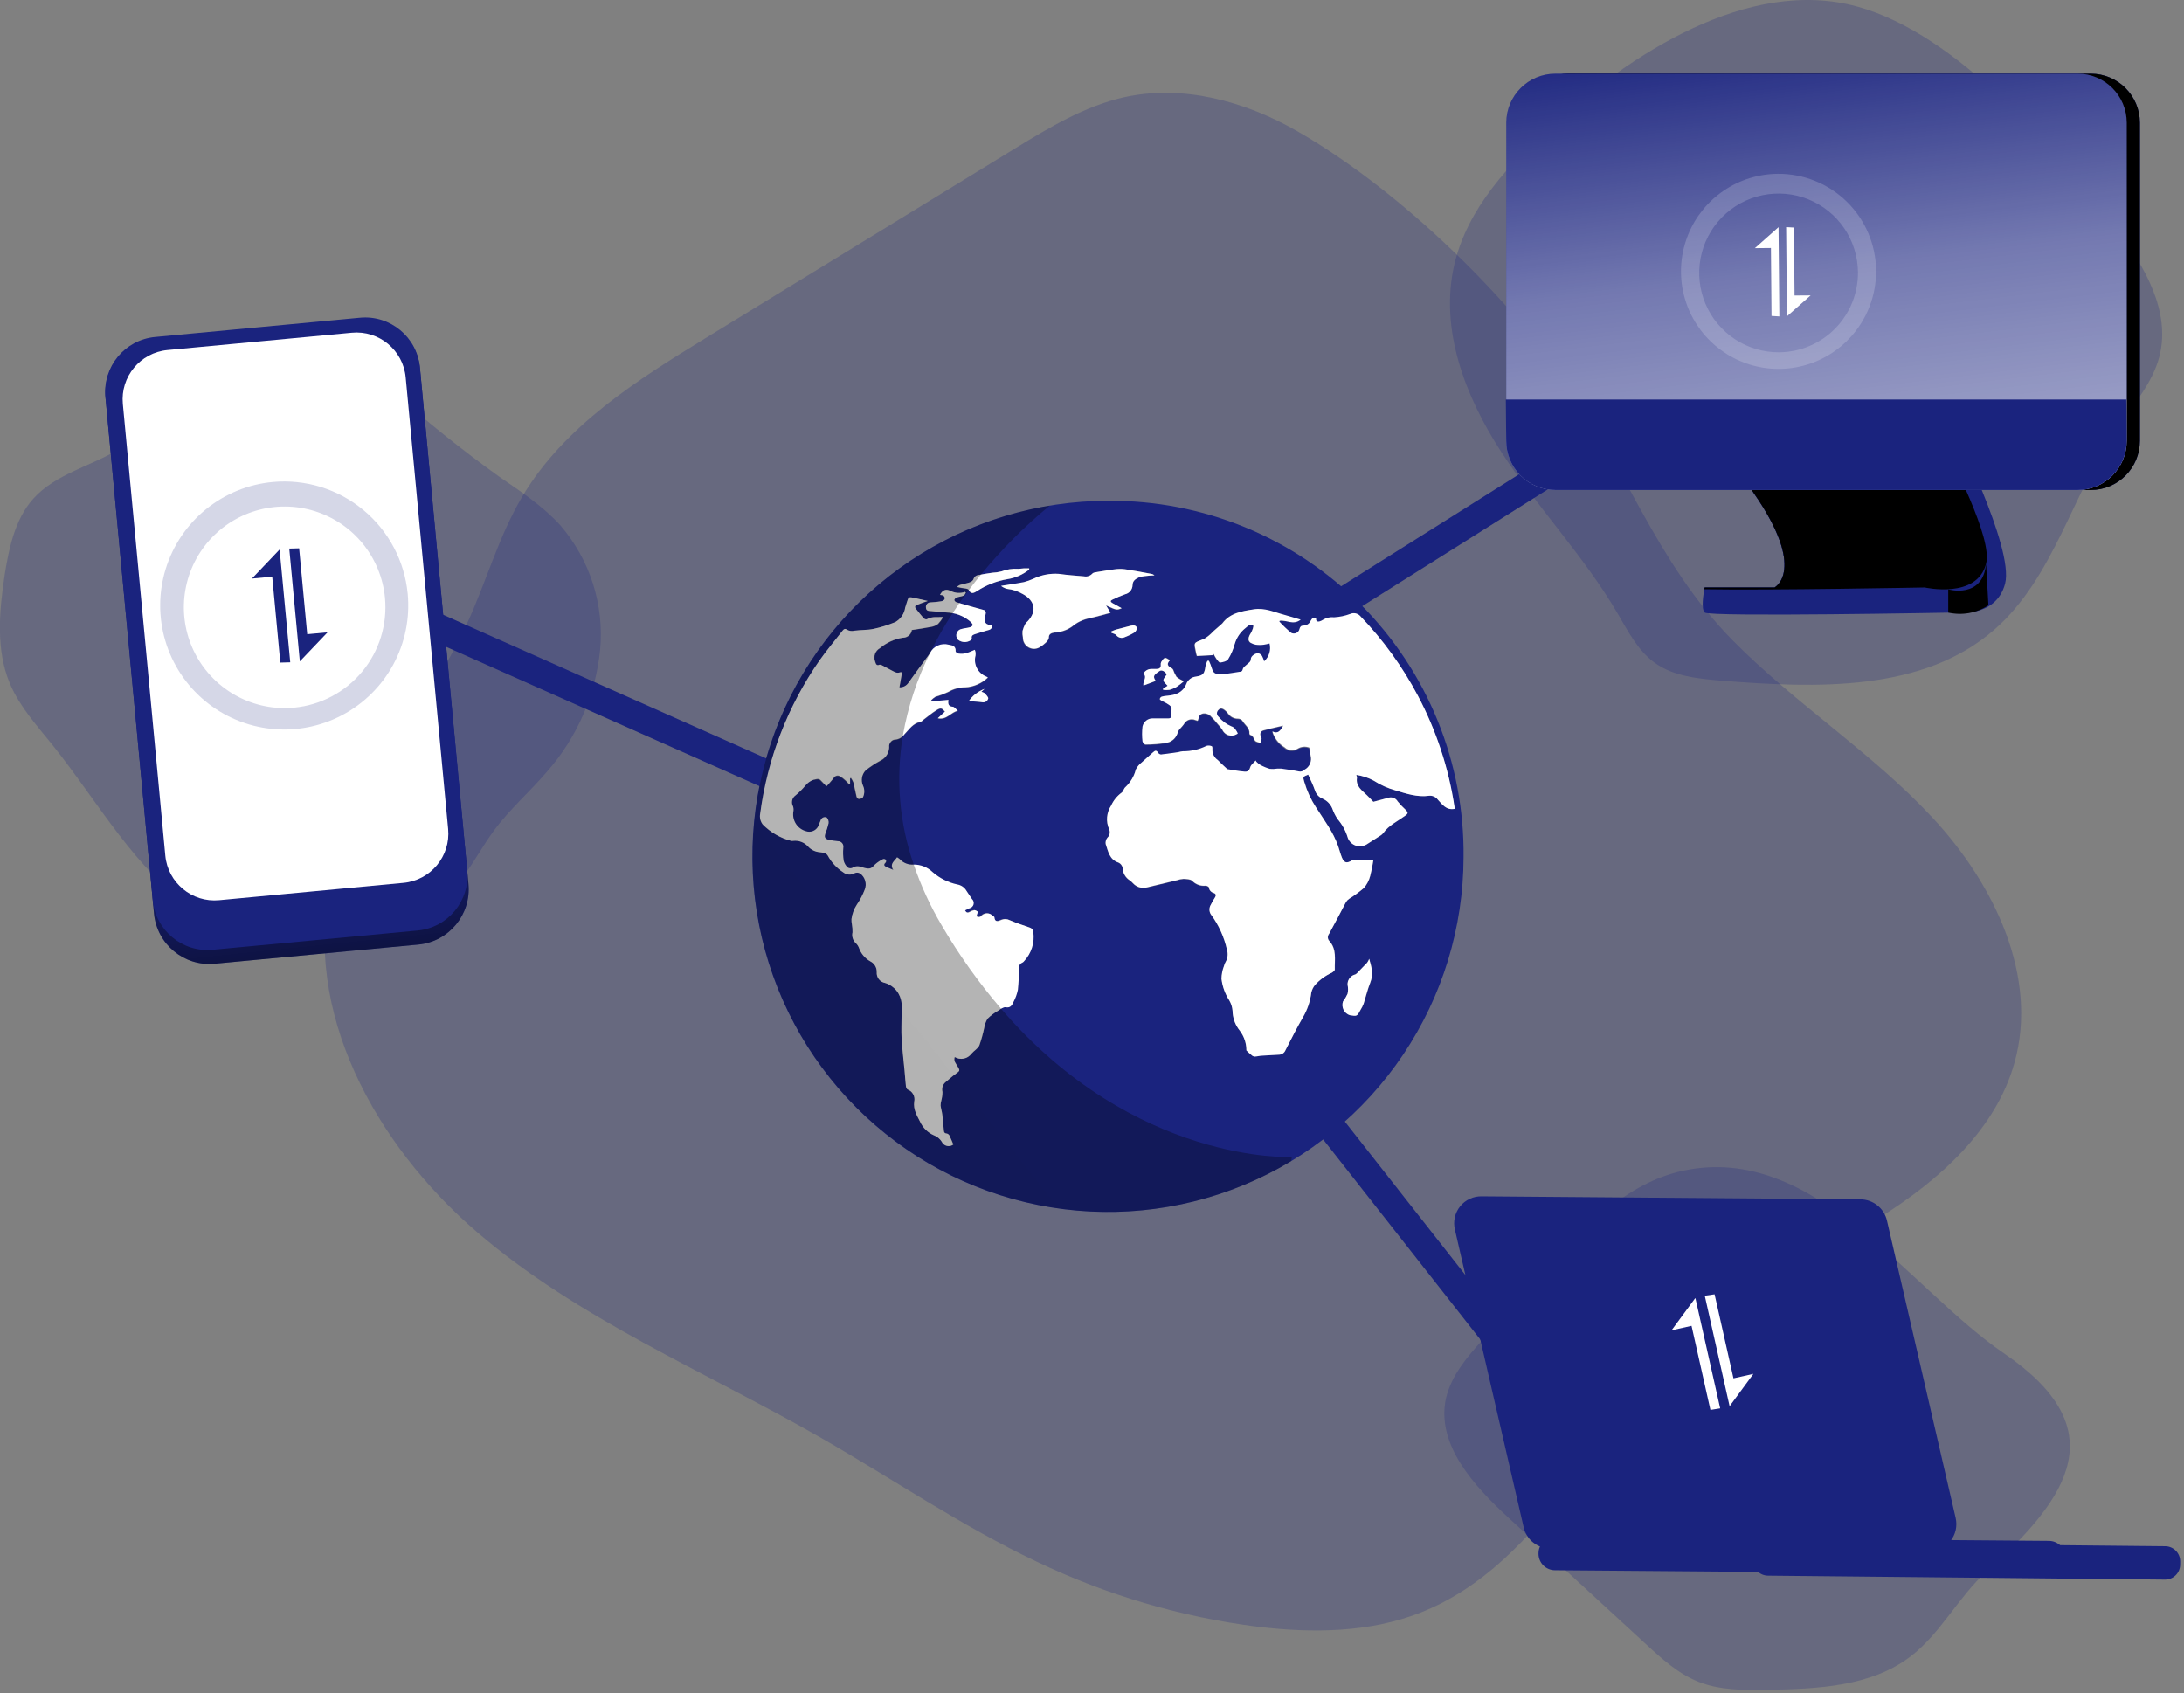 <svg width="405" height="314" viewBox="0 0 405 314" fill="none" xmlns="http://www.w3.org/2000/svg">
<rect x="0" y="0" width="405" height="314" fill="#808080" stroke="none"/>
<g clip-path="url(#clip0)">
<path opacity="0.24" d="M240.37 24.22C230.71 18.71 219.21 15.62 208.37 18.05C201.13 19.7 194.62 23.62 188.28 27.5L131.28 62.43C118.21 70.43 104.62 78.96 96.81 92.15C92.43 99.54 90.16 107.96 86.55 115.75C79 132.1 65.55 145.82 61.47 163.36C55.84 187.43 69.68 212.36 88.47 228.49C107.26 244.62 130.53 254.22 151.99 266.49C165.43 274.18 178.27 282.98 192.27 289.61C205.201 295.804 219.045 299.876 233.27 301.67C243.37 302.88 253.89 302.78 263.36 299.07C286.65 289.94 296.73 262.72 315.72 246.43C325.56 237.98 337.63 232.65 348.62 225.75C359.61 218.85 370.08 209.56 373.57 197.06C378.04 181.06 369.8 163.99 358.51 151.79C347.22 139.59 332.91 130.54 321.25 118.69C306.97 104.19 301.05 85.69 289.55 69.49C277.53 52.7 258.21 34.4 240.37 24.22Z" fill="#1A237E"/>
<path opacity="0.24" d="M312.13 217.1C301.54 219.36 293.56 227.83 286.3 235.86L275.13 248.26C272.13 251.54 269.13 255.03 268.13 259.35C266.3 267.89 273.32 275.54 279.74 281.46L305.13 304.81C308.13 307.58 311.22 310.4 315.02 311.9C319.02 313.47 323.45 313.43 327.75 313.36C337 313.2 346.96 312.79 354.3 307.17C359.9 302.88 363.13 296.17 368.38 291.44C384.05 277.36 391.99 264.87 371.62 250.97C353.96 238.94 336.55 211.87 312.13 217.1Z" fill="#1A237E"/>
<path opacity="0.24" d="M92.62 88.43C96.62 91.19 100.69 93.86 103.92 97.43C106.632 100.583 108.683 104.249 109.949 108.211C111.215 112.173 111.671 116.349 111.29 120.49C110.459 128.814 107.054 136.671 101.55 142.97C98.32 146.78 94.48 150.07 91.55 154.09C89.55 156.81 87.94 159.83 85.91 162.55C83.101 166.189 79.591 169.228 75.587 171.487C71.584 173.746 67.167 175.178 62.6 175.7C53.396 176.688 44.141 174.37 36.49 169.16C25.12 161.5 18.33 148.88 9.74 138.16C6.84 134.55 3.65 131.06 1.85 126.8C-0.79 120.54 -0.15 113.43 0.85 106.72C1.65 101.7 2.73 96.37 6.13 92.53C10.31 87.83 17 86.44 22.35 83.13C33.13 76.5 41.13 60.37 55.79 62.26C62.31 63.1 67.63 68.05 72.37 72.18C78.828 77.951 85.587 83.375 92.62 88.43Z" fill="#1A237E"/>
<path opacity="0.24" d="M287.82 23.2C279.88 30.36 272.13 38.62 269.7 49.03C266.89 61.03 271.7 73.51 278.39 83.81C285.08 94.11 293.72 103.09 299.93 113.7C301.88 117.01 303.68 120.59 306.78 122.86C310.33 125.46 314.97 125.86 319.36 126.24C336.93 127.62 356.61 128.34 369.87 116.73C380.87 107.09 384.29 91.53 392.55 79.46C395.5 75.16 399.16 71.12 400.45 66.06C402.55 57.81 397.76 49.46 392.63 42.66C381.45 27.79 363.01 6.34 344.45 1.23C324.02 -4.39 302.06 10.35 287.82 23.2Z" fill="#1A237E"/>
<path d="M312.37 74.8L210.67 138.8L207.91 134.38L309.61 70.39L312.37 74.8Z" fill="#1A237E"/>
<path d="M79.396 112.769L77.279 117.53L161.263 154.869L163.379 150.108L79.396 112.769Z" fill="#1A237E"/>
<path d="M66.656 59.056L28.873 62.608C23.204 63.141 19.04 68.168 19.573 73.838L28.557 169.416C29.09 175.085 34.118 179.249 39.787 178.716L77.57 175.164C83.239 174.632 87.403 169.604 86.87 163.935L77.886 68.356C77.353 62.687 72.325 58.523 66.656 59.056Z" fill="#1A237E"/>
<path d="M66.656 59.056L28.873 62.608C23.204 63.141 19.04 68.168 19.573 73.838L28.557 169.416C29.09 175.085 34.118 179.249 39.787 178.716L77.57 175.164C83.239 174.632 87.403 169.604 86.87 163.935L77.886 68.356C77.353 62.687 72.325 58.523 66.656 59.056Z" fill="url(#paint0_linear)"/>
<path d="M66.755 58.919L28.752 62.491C23.144 63.018 19.025 67.992 19.552 73.6L28.325 166.929C28.852 172.538 33.826 176.657 39.434 176.13L77.437 172.558C83.046 172.03 87.165 167.056 86.638 161.448L77.865 68.119C77.338 62.511 72.364 58.391 66.755 58.919Z" fill="#1A237E"/>
<path d="M65.24 61.7L31.051 64.913C26.008 65.388 22.305 69.859 22.779 74.901L30.653 158.662C31.127 163.704 35.598 167.408 40.641 166.934L74.83 163.72C79.872 163.246 83.575 158.774 83.101 153.732L75.228 69.971C74.754 64.929 70.282 61.226 65.24 61.7Z" fill="white"/>
<path opacity="0.18" d="M50.6 89.38C46.067 89.796 41.76 91.548 38.223 94.414C34.686 97.28 32.08 101.131 30.733 105.479C29.386 109.827 29.36 114.477 30.657 118.84C31.955 123.203 34.518 127.083 38.022 129.989C41.526 132.894 45.814 134.695 50.342 135.162C54.87 135.63 59.434 134.743 63.458 132.614C67.482 130.486 70.783 127.211 72.945 123.205C75.106 119.199 76.03 114.642 75.6 110.11C75.025 104.05 72.07 98.465 67.384 94.579C62.698 90.693 56.662 88.823 50.6 89.38ZM54.54 131.23C50.86 131.578 47.159 130.826 43.906 129.07C40.653 127.315 37.993 124.634 36.264 121.366C34.534 118.099 33.813 114.392 34.19 110.715C34.568 107.037 36.027 103.555 38.384 100.707C40.741 97.859 43.889 95.774 47.431 94.715C50.974 93.657 54.75 93.673 58.283 94.761C61.816 95.849 64.947 97.96 67.28 100.827C69.613 103.695 71.043 107.19 71.39 110.87C71.85 115.803 70.334 120.717 67.175 124.534C64.016 128.351 59.472 130.759 54.54 131.23Z" fill="#1A237E"/>
<path d="M53.64 101.73L55.6 122.65L60.74 117.26L56.97 117.61L55.47 101.68L53.64 101.73Z" fill="#1A237E"/>
<path d="M53.82 122.82L51.85 101.9L46.72 107.29L50.48 106.94L51.98 122.87L53.82 122.82Z" fill="#1A237E"/>
<path d="M205.5 92.87C192.463 92.862 179.717 96.719 168.871 103.952C158.026 111.186 149.568 121.472 144.566 133.511C139.565 145.55 138.244 158.802 140.771 171.591C143.297 184.38 149.559 196.134 158.763 205.366C167.967 214.598 179.701 220.895 192.483 223.46C205.265 226.026 218.52 224.745 230.574 219.78C242.628 214.815 252.94 206.388 260.206 195.565C267.473 184.741 271.368 172.007 271.4 158.97C271.496 150.28 269.858 141.658 266.583 133.608C263.308 125.558 258.46 118.242 252.324 112.087C246.189 105.933 238.887 101.063 230.847 97.764C222.807 94.464 214.19 92.8 205.5 92.87ZM215.28 123.24C215.255 123.054 215.29 122.865 215.38 122.7C215.57 122.42 215.78 122.06 216.06 121.99C216.34 121.92 216.61 122.21 216.99 122.4C216.3 123.11 216.59 123.5 217.2 123.81C217.347 123.882 217.474 123.988 217.57 124.12C217.728 124.6 217.943 125.06 218.21 125.49C218.624 125.824 219.086 126.093 219.58 126.29C219.176 126.652 218.748 126.986 218.3 127.29C217.868 127.558 217.4 127.764 216.91 127.9C216.511 127.94 216.109 127.94 215.71 127.9C215.718 127.827 215.718 127.753 215.71 127.68L216.55 127.16C216.25 126.79 215.82 126.5 215.78 126.16C215.74 125.82 216.15 125.47 216.39 125.07C216.01 124.46 215.45 124.18 215.06 124.44C213.89 125.22 213.81 125.44 214.34 126.28C213.58 126.58 212.85 126.86 212.07 127.13C211.91 126.34 212.83 125.62 212.07 124.91C212.225 124.644 212.45 124.425 212.719 124.276C212.988 124.126 213.292 124.052 213.6 124.06C213.91 124.06 214.21 124.06 214.5 124.06C214.98 123.98 215.34 123.84 215.28 123.24ZM196.38 106.42C197.92 106.65 199.47 106.75 201.01 106.87C201.291 106.931 201.583 106.917 201.857 106.829C202.131 106.741 202.376 106.583 202.57 106.37C202.75 106.16 203.16 106.12 203.47 106.07C204.67 105.88 205.89 105.66 207.1 105.53C207.738 105.475 208.38 105.505 209.01 105.62C210.49 105.85 212.01 106.14 213.44 106.4C213.677 106.438 213.899 106.542 214.08 106.7C213.47 106.7 212.85 106.77 212.24 106.84C211.851 106.869 211.47 106.96 211.11 107.11C210.56 107.39 210.05 107.69 210.02 108.5C210.014 108.896 209.877 109.278 209.628 109.586C209.38 109.895 209.035 110.111 208.65 110.2C207.843 110.484 207.055 110.818 206.29 111.2C205.89 111.39 205.89 111.62 206.29 111.85C206.84 112.16 207.4 112.45 208.01 112.85C207.07 113.21 207.07 113.21 205.11 112.31L205.94 113.7C204.69 114.03 203.39 114.4 202.09 114.7C200.879 114.911 199.746 115.443 198.81 116.24C197.866 116.919 196.742 117.302 195.58 117.34C194.97 117.46 194.49 117.56 194.49 118.34C194.49 118.63 194.21 118.96 193.97 119.21C193.642 119.503 193.287 119.764 192.91 119.99C192.601 120.211 192.237 120.343 191.858 120.37C191.478 120.398 191.099 120.319 190.762 120.145C190.424 119.97 190.142 119.705 189.946 119.379C189.749 119.054 189.647 118.68 189.65 118.3C189.572 117.892 189.549 117.475 189.58 117.06C189.709 116.586 189.893 116.13 190.13 115.7C190.265 115.514 190.423 115.346 190.6 115.2C192.3 113.36 191.92 111.42 189.73 110.2C188.81 109.662 187.788 109.321 186.73 109.2C186.354 109.095 185.998 108.926 185.68 108.7C187.14 108.46 188.55 108.27 189.94 108.01C190.534 107.852 191.113 107.641 191.67 107.38C193.131 106.659 194.753 106.328 196.38 106.42ZM210.82 116.42C210.818 116.588 210.777 116.752 210.7 116.901C210.624 117.051 210.514 117.18 210.38 117.28C209.819 117.626 209.226 117.917 208.61 118.15C208.342 118.29 208.034 118.33 207.739 118.264C207.445 118.198 207.183 118.03 207 117.79C206.81 117.56 206.41 117.49 206.11 117.35C206.11 117.27 206.11 117.2 206.04 117.13C206.34 117.01 206.62 116.85 206.91 116.76C207.85 116.5 208.77 116.26 209.69 116.03C210.13 115.93 210.66 115.93 210.82 116.42ZM177.98 108.48C178.41 108.35 178.87 108.26 179.32 108.14C179.77 108.02 180.38 107.91 180.58 107.25C180.64 107.111 180.73 106.988 180.844 106.889C180.959 106.791 181.094 106.719 181.24 106.68C181.47 106.68 181.68 106.59 181.9 106.56C182.58 106.42 183.29 106.32 183.99 106.21C184.55 106.183 185.105 106.102 185.65 105.97C186.665 105.575 187.753 105.408 188.84 105.48C189.19 105.48 189.52 105.41 189.84 105.4C190.16 105.39 190.48 105.4 190.84 105.4C190.83 105.48 190.83 105.56 190.84 105.64C189.683 106.568 188.304 107.178 186.84 107.41C184.812 107.746 182.878 108.502 181.16 109.63C180.63 109.98 180.07 110.26 179.65 109.44C179.58 109.28 179.26 109.19 179.04 109.16C178.506 109.113 177.977 109.02 177.46 108.88C177.612 108.721 177.787 108.586 177.98 108.48ZM174.49 110.38C174.44 110.38 174.41 110.32 174.32 110.27C174.82 109.42 175.38 109.16 176.25 109.56C176.667 109.774 177.122 109.902 177.589 109.938C178.056 109.974 178.525 109.917 178.97 109.77C179.021 109.812 179.068 109.858 179.11 109.91C178.97 110.1 178.88 110.38 178.71 110.45C178.29 110.62 177.82 110.65 177.39 110.81C177.29 110.848 177.201 110.908 177.128 110.986C177.055 111.064 177.001 111.158 176.97 111.26C176.97 111.37 177.18 111.63 177.34 111.68L177.91 111.83C179.44 112.29 180.97 112.68 182.51 113.14C182.66 113.232 182.768 113.379 182.81 113.55C182.798 113.78 182.761 114.008 182.7 114.23C182.42 115.46 182.75 115.91 184.02 115.93C184.031 116.143 183.966 116.353 183.836 116.522C183.705 116.691 183.519 116.807 183.31 116.85C182.48 117.06 181.66 117.32 180.86 117.58C180.48 117.7 180.08 117.82 180.2 118.38C180.197 118.445 180.18 118.509 180.151 118.568C180.121 118.627 180.08 118.678 180.03 118.72C179.674 118.955 179.253 119.073 178.827 119.059C178.401 119.044 177.989 118.898 177.65 118.64C177.509 118.478 177.413 118.281 177.373 118.069C177.332 117.858 177.348 117.64 177.419 117.437C177.49 117.234 177.614 117.053 177.777 116.913C177.941 116.773 178.138 116.679 178.35 116.64C178.83 116.52 179.35 116.49 179.84 116.35C179.953 116.324 180.059 116.277 180.154 116.21C180.248 116.143 180.328 116.058 180.39 115.96C180.44 115.84 180.24 115.57 180.08 115.41C179.126 114.52 177.928 113.936 176.64 113.73C176.249 113.662 175.855 113.616 175.46 113.59C174.53 113.53 173.59 113.43 172.65 113.33C172.25 113.27 171.75 113.33 171.72 112.72C171.697 112.594 171.703 112.464 171.737 112.341C171.772 112.218 171.834 112.104 171.918 112.007C172.003 111.911 172.108 111.835 172.226 111.786C172.344 111.736 172.472 111.713 172.6 111.72C173.224 111.702 173.845 111.639 174.46 111.53C174.74 111.53 175.13 111.29 175.17 111.1C175.26 110.7 174.98 110.38 174.49 110.38ZM182.65 128.6C182.89 128.88 183.33 129.31 183.26 129.54C183.189 129.767 183.039 129.961 182.837 130.088C182.635 130.214 182.395 130.265 182.16 130.23C181.321 130.119 180.476 130.055 179.63 130.04C180.356 128.993 181.386 128.194 182.58 127.75C182.37 127.94 182.22 128.08 181.99 128.27C182.228 128.338 182.452 128.45 182.65 128.6ZM185.01 187.36C184.327 187.796 183.702 188.317 183.15 188.91C182.827 189.427 182.616 190.006 182.53 190.61C182.302 191.709 182.001 192.791 181.63 193.85C181.36 194.46 180.63 194.85 180.17 195.4C179.821 195.871 179.309 196.196 178.735 196.31C178.16 196.425 177.563 196.321 177.06 196.02C176.8 196.77 177.3 197.24 177.6 197.76C178.05 198.55 178.05 198.55 177.29 199.09C176.53 199.63 175.97 200.17 175.29 200.74C175.053 200.957 174.881 201.235 174.791 201.544C174.701 201.852 174.697 202.18 174.78 202.49C174.771 203.047 174.697 203.6 174.56 204.14C174.472 204.421 174.432 204.715 174.44 205.01C174.5 205.58 174.68 206.14 174.75 206.71C174.87 207.71 174.94 208.64 175.03 209.59C175.03 209.96 175.16 210.18 175.6 210.22C175.77 210.22 176 210.44 176.08 210.62C176.34 211.15 176.57 211.71 176.8 212.25C176.651 212.364 176.48 212.447 176.298 212.495C176.117 212.542 175.927 212.554 175.741 212.528C175.555 212.502 175.376 212.439 175.215 212.343C175.053 212.247 174.912 212.121 174.8 211.97C174.453 211.313 173.882 210.801 173.19 210.53C172.061 210.036 171.151 209.147 170.63 208.03C170.03 206.83 169.35 205.79 169.54 204.3C169.65 203.841 169.587 203.357 169.364 202.94C169.141 202.524 168.773 202.203 168.33 202.04C168.15 201.99 168.03 201.63 168 201.4C167.89 200.46 167.84 199.51 167.75 198.57C167.56 196.57 167.32 194.57 167.2 192.57C167.11 191.08 167.2 189.57 167.2 188.08C167.2 187.4 167.2 186.73 167.2 186.08C167.131 185.211 166.802 184.383 166.254 183.704C165.706 183.026 164.965 182.53 164.13 182.28C163.673 182.191 163.264 181.939 162.979 181.571C162.694 181.204 162.552 180.745 162.58 180.28C162.599 179.868 162.498 179.459 162.288 179.104C162.078 178.749 161.77 178.462 161.4 178.28C160.404 177.727 159.651 176.821 159.29 175.74C159.155 175.419 158.954 175.129 158.7 174.89C158.432 174.64 158.234 174.323 158.127 173.972C158.02 173.621 158.007 173.248 158.09 172.89C158.116 172.394 158.083 171.898 157.99 171.41C157.916 171.082 157.886 170.746 157.9 170.41C158.033 169.451 158.375 168.533 158.9 167.72C159.499 166.857 159.99 165.923 160.36 164.94C160.57 164.415 160.598 163.834 160.441 163.29C160.283 162.747 159.948 162.272 159.49 161.94C159.336 161.862 159.167 161.817 158.995 161.809C158.823 161.8 158.651 161.828 158.49 161.89C158.179 162.092 157.811 162.19 157.44 162.168C157.07 162.147 156.716 162.007 156.43 161.77C155.2 160.992 154.191 159.91 153.5 158.63C153.376 158.447 153.197 158.307 152.99 158.23C152.693 158.111 152.379 158.04 152.06 158.02C151.189 157.963 150.377 157.564 149.8 156.91C149.457 156.549 149.037 156.271 148.571 156.098C148.105 155.925 147.605 155.86 147.11 155.91C146.972 155.946 146.828 155.946 146.69 155.91C144.697 155.404 142.879 154.368 141.43 152.91C141.22 152.626 141.072 152.302 140.994 151.957C140.917 151.613 140.912 151.256 140.98 150.91C141.5 146.898 142.408 142.947 143.69 139.11C145.629 133.195 148.429 127.598 152 122.5C153.32 120.59 154.85 118.8 156.29 116.96C156.5 116.68 156.72 116.55 157.04 116.77C157.253 116.902 157.49 116.989 157.738 117.025C157.986 117.061 158.238 117.046 158.48 116.98C159.66 116.84 160.85 116.89 162 116.65C163.389 116.35 164.747 115.925 166.06 115.38C166.544 115.1 166.958 114.715 167.271 114.253C167.585 113.79 167.789 113.263 167.87 112.71C167.95 112.41 168.06 112.1 168.16 111.79C168.51 110.66 168.51 110.66 169.67 110.92L172.06 111.46C171.39 111.7 170.69 111.93 170.06 112.21C169.66 112.35 169.61 112.62 169.88 112.95C170.37 113.53 170.8 114.12 171.29 114.67C171.43 114.81 171.78 114.93 171.9 114.86C172.9 114.27 173.9 114.53 174.95 114.45C174.685 114.91 174.369 115.339 174.01 115.73C173.637 116.005 173.206 116.19 172.75 116.27C171.55 116.51 170.33 116.67 169.14 116.86C169.083 117.265 168.878 117.635 168.564 117.898C168.249 118.16 167.849 118.296 167.44 118.28C165.884 118.536 164.427 119.206 163.22 120.22C162.792 120.456 162.465 120.841 162.301 121.301C162.137 121.762 162.147 122.267 162.33 122.72C162.46 123.11 162.58 123.59 163.2 123.28C163.29 123.28 163.5 123.28 163.62 123.4C164.21 123.7 164.76 124.02 165.34 124.32C165.92 124.62 166.34 124.93 166.93 124.7C167.07 124.7 167.26 124.79 167.26 124.77C167.11 125.77 166.95 126.59 166.78 127.55C167.111 127.563 167.441 127.49 167.735 127.338C168.03 127.185 168.279 126.958 168.46 126.68C169.59 125.07 170.77 123.5 171.91 121.92C172.098 121.697 172.269 121.46 172.42 121.21C172.737 120.586 173.259 120.091 173.897 119.805C174.536 119.519 175.253 119.461 175.93 119.64C176.71 119.77 177.25 119.94 177.18 120.88C177.18 121.02 177.54 121.26 177.75 121.29C178.69 121.4 179.16 121.29 180.75 120.58C180.81 120.725 180.854 120.876 180.88 121.03C180.905 121.239 180.905 121.451 180.88 121.66C180.678 122.442 180.77 123.271 181.139 123.99C181.507 124.709 182.127 125.267 182.88 125.56L183.19 125.72C182.048 126.803 180.561 127.448 178.99 127.54C177.899 127.538 176.827 127.82 175.88 128.36C175.088 128.733 174.269 129.044 173.43 129.29C173.143 129.472 172.88 129.69 172.65 129.94L172.76 130.14L175.86 129.87C175.74 130.63 175.86 131.08 176.66 131.15C176.96 131.15 177.22 131.58 177.6 131.9C176.26 132.16 175.6 133.63 173.89 133.27C174.41 132.8 174.81 132.42 175.22 132.04C174.6 131.34 174.44 131.27 173.61 131.79C172.78 132.31 172.05 132.94 171.27 133.51C171.06 133.67 170.87 133.91 170.64 133.94C169.27 134.2 168.59 135.33 167.71 136.22C167.652 136.288 167.588 136.352 167.52 136.41C167.347 136.645 167.125 136.839 166.869 136.979C166.614 137.119 166.331 137.201 166.04 137.22C165.768 137.221 165.505 137.321 165.3 137.5C165.061 137.713 164.906 138.003 164.86 138.32C164.913 138.897 164.787 139.476 164.498 139.979C164.21 140.482 163.774 140.884 163.25 141.13C162.292 141.642 161.378 142.234 160.52 142.9C160.162 143.273 159.921 143.743 159.829 144.252C159.736 144.76 159.796 145.285 160 145.76C160.162 146.093 160.247 146.459 160.247 146.83C160.247 147.201 160.162 147.567 160 147.9C159.93 148.07 159.53 148.21 159.27 148.21C159.01 148.21 158.86 147.97 158.8 147.78C158.6 146.93 158.44 146.04 158.23 145.17C158.113 144.877 157.962 144.598 157.78 144.34C157.721 144.358 157.664 144.382 157.61 144.41C157.61 144.74 157.61 145.07 157.61 145.41C157.559 145.458 157.502 145.498 157.44 145.53C157.22 145.29 157.01 145.03 156.76 144.8C156.437 144.491 156.078 144.222 155.69 144C155.485 143.909 155.254 143.897 155.041 143.968C154.829 144.038 154.65 144.185 154.54 144.38C154.13 144.94 153.64 145.44 153.21 145.95C152.857 145.516 152.48 145.102 152.08 144.71C151.992 144.641 151.89 144.592 151.781 144.567C151.672 144.541 151.559 144.538 151.45 144.56C150.62 144.686 149.867 145.117 149.34 145.77C148.776 146.444 148.154 147.066 147.48 147.63C147.163 147.842 146.94 148.168 146.856 148.54C146.773 148.912 146.835 149.302 147.03 149.63C147.129 149.916 147.153 150.222 147.1 150.52C146.948 151.323 147.104 152.155 147.538 152.848C147.972 153.541 148.651 154.045 149.44 154.26C149.857 154.405 150.312 154.395 150.723 154.234C151.133 154.073 151.473 153.77 151.68 153.38C151.85 153.01 151.97 152.62 152.15 152.23C152.184 152.117 152.241 152.013 152.318 151.925C152.396 151.836 152.491 151.764 152.598 151.715C152.704 151.666 152.821 151.64 152.938 151.639C153.056 151.638 153.172 151.663 153.28 151.71C153.413 151.849 153.513 152.017 153.572 152.201C153.631 152.384 153.647 152.579 153.62 152.77C153.47 153.42 153.273 154.059 153.03 154.68C152.81 155.39 152.96 155.68 153.71 155.88C154.25 155.98 154.8 156.05 155.36 156.12C155.508 156.118 155.654 156.148 155.789 156.209C155.924 156.27 156.043 156.36 156.139 156.473C156.235 156.586 156.304 156.719 156.342 156.862C156.381 157.005 156.387 157.154 156.36 157.3C156.303 158.11 156.326 158.924 156.43 159.73C156.557 160.207 156.813 160.639 157.17 160.98C157.293 161.065 157.436 161.116 157.586 161.128C157.735 161.14 157.884 161.113 158.02 161.05C158.262 160.893 158.538 160.797 158.825 160.769C159.112 160.741 159.402 160.783 159.67 160.89C159.884 160.972 160.105 161.035 160.33 161.08C161.33 161.33 161.58 161.15 162.26 160.43C162.695 160.013 163.199 159.675 163.75 159.43C163.835 159.407 163.925 159.406 164.01 159.427C164.096 159.448 164.175 159.49 164.24 159.55C164.281 159.621 164.303 159.703 164.303 159.785C164.303 159.868 164.281 159.949 164.24 160.02C163.69 160.51 163.98 160.75 164.47 160.96L165.63 161.44C164.88 160.23 165.87 159.81 166.32 159.08C166.497 159.194 166.667 159.317 166.83 159.45C167.151 159.799 167.548 160.071 167.99 160.244C168.431 160.417 168.907 160.488 169.38 160.45H169.52C170.795 160.472 172.015 160.971 172.94 161.85C174.231 162.971 175.781 163.751 177.45 164.12C177.791 164.169 178.118 164.291 178.408 164.477C178.697 164.663 178.944 164.91 179.13 165.2C179.42 165.7 179.82 166.2 180.13 166.67C180.273 166.794 180.377 166.957 180.431 167.138C180.485 167.32 180.487 167.513 180.436 167.695C180.384 167.877 180.282 168.041 180.141 168.168C180 168.294 179.827 168.378 179.64 168.41L178.86 168.79C179.07 169.19 179.31 169.31 179.69 169.09C179.969 168.926 180.273 168.807 180.59 168.74C180.838 168.771 181.068 168.887 181.24 169.07C181.24 169.07 181.13 169.35 181.08 169.5C181.03 169.65 180.98 169.88 181.01 169.9C181.154 169.995 181.328 170.038 181.5 170.02C181.64 170.006 181.769 169.938 181.86 169.83C181.995 169.675 182.162 169.551 182.349 169.466C182.536 169.381 182.739 169.337 182.945 169.337C183.15 169.337 183.354 169.381 183.541 169.466C183.728 169.551 183.895 169.675 184.03 169.83C184.12 169.92 184.29 169.97 184.29 170.04C184.39 171.18 185.18 170.72 185.66 170.52C185.901 170.433 186.158 170.395 186.414 170.411C186.67 170.426 186.921 170.494 187.15 170.61C188.35 171.13 189.6 171.55 190.85 171.98C191.035 172.031 191.199 172.14 191.318 172.292C191.437 172.443 191.504 172.628 191.51 172.82C191.641 173.785 191.558 174.767 191.268 175.697C190.978 176.626 190.487 177.481 189.83 178.2C189.728 178.33 189.593 178.43 189.44 178.49C188.89 178.73 188.85 179.18 188.84 179.69C188.842 180.966 188.778 182.241 188.65 183.51C188.487 184.293 188.218 185.05 187.85 185.76C187.57 186.33 187.29 186.94 186.37 186.76C186.077 186.754 185.791 186.849 185.56 187.03C185.36 187.12 185.18 187.26 185.01 187.36ZM254.13 182.21C253.62 183.47 253.31 184.84 252.88 186.15C252.736 186.54 252.548 186.912 252.32 187.26C251.68 188.47 251.68 188.47 250.32 188.26C250.068 188.178 249.835 188.046 249.634 187.873C249.434 187.699 249.27 187.488 249.151 187.251C249.033 187.013 248.963 186.755 248.946 186.491C248.929 186.226 248.964 185.961 249.05 185.71C249.389 185.276 249.675 184.803 249.9 184.3C250.025 183.754 250.025 183.186 249.9 182.64C249.878 182.247 249.979 181.857 250.189 181.524C250.398 181.191 250.706 180.931 251.07 180.78C251.264 180.757 251.446 180.673 251.59 180.54C252.25 179.88 252.91 179.2 253.53 178.54C253.677 178.327 253.801 178.099 253.9 177.86C254.32 179.27 254.72 180.7 254.13 182.21ZM266.64 148.26C266.453 148.017 266.207 147.825 265.925 147.705C265.643 147.584 265.335 147.537 265.03 147.57C262.86 147.86 260.83 147.19 258.8 146.57C257.385 146.18 256.037 145.58 254.8 144.79C253.783 144.243 252.681 143.871 251.54 143.69C251.607 143.863 251.648 144.045 251.66 144.23C251.4 145.81 252.58 146.56 253.5 147.46C253.9 147.84 254.26 148.24 254.7 148.69L257.42 147.96C257.748 147.839 258.108 147.839 258.436 147.96C258.765 148.081 259.039 148.315 259.21 148.62C259.68 149.187 260.188 149.722 260.73 150.22C261.22 150.76 261.1 150.9 260.54 151.31C259.16 152.31 257.54 153.07 256.54 154.49C256.403 154.67 256.233 154.823 256.04 154.94C255.17 155.51 254.29 156.05 253.42 156.62C253.118 156.791 252.783 156.896 252.438 156.926C252.092 156.956 251.744 156.911 251.418 156.794C251.091 156.677 250.794 156.491 250.545 156.249C250.297 156.007 250.104 155.714 249.98 155.39C249.602 154.103 248.95 152.912 248.07 151.9C247.65 151.28 247.314 150.608 247.07 149.9C246.722 149.111 246.095 148.477 245.31 148.12C244.968 147.986 244.66 147.778 244.409 147.509C244.158 147.241 243.971 146.92 243.86 146.57C243.51 145.57 243.02 144.63 242.61 143.65C241.61 144.05 241.61 144.05 241.9 145.03C242.382 146.687 243.107 148.264 244.05 149.71C245.52 152.04 247.24 154.26 248.16 156.91C248.4 157.61 248.58 158.34 248.85 159.01C249.27 160.01 249.72 160.14 250.68 159.59C250.769 159.517 250.876 159.469 250.99 159.45H254.7C254.558 160.461 254.358 161.462 254.1 162.45C253.892 163.273 253.491 164.034 252.93 164.67C252.078 165.408 251.169 166.077 250.21 166.67C249.965 166.821 249.762 167.031 249.62 167.28C248.56 169.28 247.55 171.2 246.49 173.14C246.23 173.63 246.15 174.03 246.49 174.44C247.95 176.01 247.49 177.93 247.55 179.77C247.55 179.98 247.22 180.24 246.97 180.38C245.788 180.91 244.732 181.683 243.87 182.65C243.527 183.068 243.287 183.562 243.17 184.09C242.988 185.67 242.48 187.195 241.68 188.57C240.5 190.57 239.46 192.68 238.38 194.75C238.293 194.978 238.142 195.177 237.945 195.322C237.748 195.468 237.514 195.554 237.27 195.57L234.13 195.7C233.68 195.7 233.23 195.84 232.76 195.87C232.649 195.886 232.536 195.879 232.427 195.85C232.319 195.82 232.218 195.769 232.13 195.7C231.74 195.41 231.42 195.06 231.13 194.8C231.141 193.748 230.872 192.713 230.35 191.8C230.149 191.445 229.914 191.111 229.65 190.8C228.973 189.812 228.601 188.647 228.58 187.45C228.524 186.769 228.315 186.11 227.97 185.52C227.186 184.317 226.693 182.947 226.53 181.52C226.534 180.72 226.683 179.927 226.97 179.18C227.071 178.852 227.209 178.537 227.38 178.24C227.693 177.599 227.75 176.862 227.54 176.18C227.02 173.798 225.997 171.555 224.54 169.6C224.373 169.331 224.285 169.021 224.285 168.705C224.285 168.389 224.373 168.079 224.54 167.81C224.75 167.36 225.02 166.93 225.28 166.49C225.54 166.05 225.53 165.8 225.06 165.63C224.831 165.566 224.626 165.438 224.468 165.26C224.311 165.083 224.207 164.864 224.17 164.63C224.17 164.49 223.77 164.29 223.58 164.3C223.122 164.352 222.658 164.298 222.225 164.142C221.791 163.986 221.399 163.732 221.08 163.4C220.75 163.07 220.03 163.07 219.47 163.04C219.057 163.061 218.649 163.142 218.26 163.28L212.61 164.63C212.159 164.735 211.688 164.716 211.247 164.578C210.806 164.439 210.41 164.184 210.1 163.84C209.933 163.649 209.745 163.478 209.54 163.33C209.136 163.083 208.8 162.74 208.561 162.332C208.322 161.924 208.188 161.463 208.17 160.99C208.138 160.777 208.055 160.574 207.928 160.4C207.801 160.226 207.634 160.085 207.44 159.99C205.73 159.44 205.5 157.89 205.03 156.54C205.002 156.331 205.017 156.119 205.073 155.916C205.13 155.713 205.228 155.524 205.36 155.36C205.573 155.164 205.718 154.905 205.774 154.621C205.83 154.337 205.793 154.042 205.67 153.78C205.362 153.079 205.235 152.311 205.299 151.548C205.364 150.785 205.618 150.05 206.04 149.41C206.473 148.459 207.141 147.633 207.98 147.01C208.31 146.81 208.4 146.23 208.71 146.01C209.654 145.135 210.318 144.001 210.62 142.75C210.888 142.239 211.267 141.795 211.73 141.45C212.41 140.79 213.15 140.2 213.83 139.54C214.21 139.19 214.47 139.16 214.75 139.64C214.809 139.735 214.889 139.814 214.985 139.872C215.081 139.929 215.189 139.963 215.3 139.97C216.3 139.85 217.39 139.7 218.43 139.56C218.736 139.467 219.051 139.403 219.37 139.37C220.874 139.406 222.365 139.084 223.72 138.43C224.05 138.326 224.407 138.351 224.72 138.5C224.83 138.55 224.83 138.97 224.81 139.21C224.814 139.567 224.902 139.917 225.067 140.234C225.232 140.55 225.47 140.823 225.76 141.03L227.29 142.51C227.4 142.59 227.5 142.73 227.62 142.75C228.62 142.92 229.7 143.11 230.76 143.2C231.28 143.25 231.63 143.01 231.76 142.37C231.9 141.9 232.46 141.53 232.82 141.12C232.841 141.197 232.871 141.271 232.91 141.34C233.127 141.573 233.372 141.778 233.64 141.95C234.209 142.256 234.809 142.501 235.43 142.68C235.884 142.745 236.345 142.745 236.8 142.68C237.053 142.655 237.307 142.655 237.56 142.68C238.65 142.84 239.75 142.98 240.84 143.2C241.019 143.246 241.207 143.241 241.384 143.186C241.56 143.132 241.718 143.029 241.84 142.89C242.321 142.647 242.7 142.242 242.911 141.745C243.121 141.249 243.149 140.695 242.99 140.18C242.883 139.719 242.806 139.251 242.76 138.78C242.418 138.649 242.051 138.596 241.686 138.625C241.32 138.655 240.966 138.766 240.65 138.95C240.272 139.202 239.819 139.317 239.366 139.277C238.914 139.237 238.488 139.044 238.16 138.73C237.06 138.048 236.257 136.977 235.91 135.73C236.97 136.25 237.4 135.6 237.91 134.65C236.59 134.96 235.4 135.21 234.23 135.54C234.115 135.568 234.008 135.622 233.919 135.699C233.829 135.777 233.76 135.874 233.716 135.984C233.671 136.093 233.654 136.212 233.666 136.33C233.677 136.447 233.716 136.561 233.78 136.66C233.869 136.792 233.912 136.951 233.9 137.11C233.856 137.374 233.782 137.632 233.68 137.88C233.35 137.74 232.86 137.69 232.68 137.43C232.44 137.01 232.35 136.54 231.82 136.37C231.778 136.35 231.742 136.321 231.715 136.284C231.687 136.248 231.668 136.205 231.66 136.16C231.76 135.05 230.78 134.51 230.32 133.7C230.22 133.5 229.82 133.38 229.54 133.37C229.181 133.368 228.827 133.283 228.508 133.119C228.188 132.956 227.911 132.72 227.7 132.43C227.543 132.174 227.34 131.95 227.1 131.77C226.73 131.49 226.28 131.3 225.93 131.72C225.838 131.802 225.765 131.902 225.714 132.014C225.664 132.126 225.638 132.247 225.638 132.37C225.638 132.493 225.664 132.614 225.714 132.726C225.765 132.838 225.838 132.938 225.93 133.02C226.565 133.784 227.375 134.384 228.29 134.77C228.92 134.96 229.21 135.54 229.51 136.09C228.19 136.8 227.32 136.56 226.61 135.36C226.383 135.036 226.132 134.728 225.86 134.44C225.42 133.869 224.939 133.331 224.42 132.83C223.73 132.2 222.36 132.15 222.2 133.37C222.176 133.499 222.142 133.626 222.1 133.75L221.63 133.61C221.238 133.442 220.796 133.433 220.397 133.584C219.998 133.735 219.673 134.035 219.49 134.42C219.32 134.68 219.06 134.91 218.87 135.15C218.674 135.339 218.515 135.563 218.4 135.81C218.289 136.298 218.043 136.745 217.689 137.099C217.335 137.453 216.888 137.7 216.4 137.81C215.079 138.039 213.74 138.149 212.4 138.14C212.19 138.14 211.84 137.77 211.82 137.57C211.71 136.657 211.71 135.733 211.82 134.82C211.915 134.369 212.17 133.967 212.537 133.688C212.904 133.408 213.36 133.271 213.82 133.3C214.74 133.3 215.66 133.3 216.6 133.3C216.94 133.3 217.17 133.19 217.13 132.78C217.115 132.617 217.115 132.453 217.13 132.29C217.32 131.2 217.27 131.07 216.28 130.48C215.99 130.31 215.66 130.19 215.36 130.02C215.22 129.93 215.03 129.76 215.05 129.65C215.069 129.564 215.109 129.485 215.167 129.418C215.224 129.352 215.298 129.301 215.38 129.27C215.728 129.167 216.087 129.103 216.45 129.08C217.182 129.111 217.907 128.92 218.529 128.533C219.152 128.146 219.643 127.58 219.94 126.91C220.088 126.533 220.337 126.204 220.66 125.958C220.983 125.713 221.367 125.562 221.77 125.52C223.08 125.31 223.33 124.98 223.5 123.61C223.586 123.264 223.71 122.929 223.87 122.61H224.14C224.36 123.073 224.547 123.551 224.7 124.04C224.735 124.293 224.851 124.528 225.032 124.708C225.212 124.889 225.447 125.005 225.7 125.04C226.202 125.085 226.708 125.085 227.21 125.04C228.08 124.93 228.93 124.76 229.8 124.64C230.11 124.64 230.3 124.64 230.41 124.17C230.52 123.7 230.91 123.55 231.21 123.27C231.51 122.99 231.9 122.83 231.92 122.27C232.01 121.969 232.193 121.705 232.443 121.515C232.693 121.324 232.996 121.218 233.31 121.21C233.585 121.276 233.825 121.444 233.98 121.68C234.153 121.996 234.287 122.332 234.38 122.68C234.835 122.276 235.169 121.753 235.345 121.171C235.522 120.589 235.534 119.969 235.38 119.38C235.034 119.486 234.679 119.559 234.32 119.6C233.819 119.67 233.311 119.67 232.81 119.6C231.37 119.28 231.16 118.6 231.93 117.41C232.19 116.99 232.5 116.13 232.36 116.04C231.82 115.64 231.36 116.14 230.94 116.49C229.986 117.236 229.287 118.26 228.94 119.42C228.675 120.437 228.257 121.408 227.7 122.3C227.47 122.69 226.76 122.84 226.24 122.91C226.05 122.91 225.75 122.49 225.54 122.22C225.346 121.924 225.169 121.617 225.01 121.3C224.973 121.368 224.949 121.443 224.94 121.52L221.88 121.68C221.831 121.539 221.791 121.396 221.76 121.25C221.31 119.04 221.12 119.34 223.24 118.5C223.867 118.132 224.428 117.662 224.9 117.11C225.39 116.7 225.9 116.28 226.34 115.87C226.436 115.797 226.523 115.713 226.6 115.62C228.04 113.7 230.19 113.38 232.35 113.04C234.51 112.7 236.16 113.56 238.02 114.04L241.11 114.94C239.7 116.07 238.42 114.94 237.22 115.15C237.22 115.22 237.14 115.29 237.15 115.31C237.839 116.058 238.578 116.76 239.36 117.41C239.503 117.482 239.662 117.521 239.822 117.523C239.983 117.525 240.142 117.491 240.288 117.423C240.433 117.354 240.561 117.254 240.662 117.128C240.763 117.003 240.834 116.857 240.87 116.7C240.99 116.26 241.18 116.05 241.63 116.05C241.92 116.046 242.203 115.957 242.443 115.793C242.683 115.63 242.87 115.399 242.98 115.13C243.21 114.67 243.52 114.46 243.98 114.65C243.91 115.19 244.15 115.43 244.67 115.26C244.873 115.195 245.065 115.101 245.24 114.98C245.857 114.593 246.587 114.427 247.31 114.51C248.334 114.454 249.345 114.248 250.31 113.9C251.21 113.66 251.7 113.75 252.17 114.25C256.425 118.671 260.04 123.666 262.91 129.09C266.325 135.532 268.618 142.508 269.69 149.72C269.7 149.796 269.7 149.874 269.69 149.95C268.19 150.33 267.46 149.15 266.61 148.26H266.64Z" fill="#1A237E"/>
<path d="M269.8 149.99C268.18 150.33 267.45 149.15 266.6 148.26C266.414 148.015 266.168 147.823 265.886 147.702C265.604 147.581 265.295 147.535 264.99 147.57C262.82 147.87 260.8 147.19 258.76 146.57C257.344 146.177 255.996 145.573 254.76 144.78C253.75 144.228 252.649 143.862 251.51 143.7C251.573 143.871 251.613 144.049 251.63 144.23C251.37 145.81 252.54 146.56 253.47 147.46C253.86 147.83 254.23 148.24 254.67 148.69L257.4 147.96C257.727 147.842 258.085 147.843 258.411 147.964C258.736 148.085 259.009 148.317 259.18 148.62C259.647 149.189 260.155 149.724 260.7 150.22C261.2 150.76 261.08 150.9 260.51 151.31C259.13 152.31 257.51 153.06 256.51 154.48C256.368 154.662 256.195 154.817 256 154.94L253.37 156.62C253.07 156.792 252.736 156.896 252.392 156.927C252.047 156.957 251.7 156.913 251.375 156.798C251.049 156.682 250.752 156.497 250.504 156.256C250.257 156.014 250.064 155.723 249.94 155.4C249.563 154.111 248.916 152.918 248.04 151.9C247.625 151.278 247.289 150.606 247.04 149.9C246.702 149.107 246.077 148.472 245.29 148.12C244.948 147.986 244.64 147.778 244.389 147.509C244.138 147.241 243.95 146.92 243.84 146.57C243.5 145.57 243.01 144.57 242.58 143.65C241.58 144.05 241.58 144.05 241.87 145.02C242.356 146.681 243.084 148.261 244.03 149.71C245.51 152.04 247.22 154.26 248.14 156.91C248.38 157.61 248.56 158.33 248.83 159.01C249.25 160.01 249.7 160.15 250.66 159.58C250.748 159.514 250.851 159.47 250.96 159.45H254.68C254.537 160.461 254.337 161.462 254.08 162.45C253.869 163.269 253.472 164.029 252.92 164.67C252.063 165.406 251.15 166.075 250.19 166.67C249.949 166.832 249.744 167.044 249.59 167.29C248.54 169.29 247.54 171.22 246.47 173.16C246.315 173.341 246.23 173.572 246.23 173.81C246.23 174.048 246.315 174.279 246.47 174.46C247.92 176.02 247.47 177.95 247.52 179.78C247.52 179.99 247.19 180.25 246.96 180.39C245.778 180.925 244.72 181.698 243.85 182.66C243.508 183.078 243.271 183.572 243.16 184.1C242.964 185.68 242.451 187.204 241.65 188.58C240.49 190.58 239.44 192.69 238.37 194.76C238.278 194.986 238.126 195.182 237.93 195.327C237.735 195.471 237.502 195.559 237.26 195.58C236.2 195.65 235.14 195.69 234.08 195.77C233.62 195.77 233.17 195.91 232.71 195.94C232.494 195.93 232.289 195.845 232.13 195.7C231.75 195.4 231.41 195.05 231.13 194.79C231.134 193.738 230.862 192.703 230.34 191.79C230.132 191.442 229.901 191.108 229.65 190.79C228.961 189.81 228.582 188.647 228.56 187.45C228.508 186.77 228.303 186.11 227.96 185.52C227.177 184.315 226.681 182.947 226.51 181.52C226.52 180.72 226.673 179.927 226.96 179.18C227.052 178.829 227.194 178.492 227.38 178.18C227.685 177.54 227.738 176.808 227.53 176.13C227.006 173.746 225.983 171.5 224.53 169.54C224.365 169.274 224.278 168.968 224.278 168.655C224.278 168.342 224.365 168.036 224.53 167.77C224.754 167.314 225.008 166.873 225.29 166.45C225.54 166.06 225.53 165.75 225.05 165.58C224.821 165.521 224.615 165.394 224.459 165.215C224.304 165.037 224.207 164.815 224.18 164.58C224.18 164.43 223.78 164.23 223.58 164.24C223.124 164.291 222.662 164.236 222.23 164.08C221.798 163.924 221.408 163.671 221.09 163.34C220.76 163.01 220.03 163.01 219.47 162.98C219.057 163.002 218.65 163.083 218.26 163.22L212.62 164.57C212.167 164.675 211.695 164.658 211.252 164.519C210.809 164.38 210.411 164.125 210.1 163.78C209.928 163.594 209.741 163.424 209.54 163.27C209.135 163.023 208.798 162.679 208.561 162.268C208.323 161.858 208.192 161.394 208.18 160.92C208.139 160.715 208.051 160.522 207.922 160.357C207.794 160.192 207.629 160.06 207.44 159.97C205.73 159.42 205.5 157.87 205.04 156.51C205.007 156.303 205.019 156.092 205.074 155.891C205.13 155.689 205.227 155.501 205.36 155.34C205.574 155.142 205.719 154.882 205.775 154.596C205.831 154.31 205.794 154.014 205.67 153.75C205.364 153.049 205.239 152.283 205.305 151.522C205.372 150.76 205.628 150.027 206.05 149.39C206.477 148.441 207.142 147.618 207.98 147C208.31 146.78 208.39 146.21 208.71 145.95C209.65 145.07 210.316 143.939 210.63 142.69C210.89 142.177 211.262 141.729 211.72 141.38C212.41 140.73 213.15 140.13 213.84 139.49C214.21 139.14 214.47 139.09 214.76 139.59C214.819 139.681 214.899 139.757 214.992 139.813C215.086 139.868 215.191 139.902 215.3 139.91C216.3 139.8 217.39 139.64 218.43 139.49C218.737 139.402 219.052 139.342 219.37 139.31C220.882 139.327 222.376 138.985 223.73 138.31C224.062 138.213 224.418 138.242 224.73 138.39C224.84 138.44 224.84 138.86 224.82 139.11C224.83 139.471 224.927 139.824 225.101 140.14C225.274 140.457 225.521 140.728 225.82 140.93C226.31 141.43 226.82 141.93 227.34 142.39C227.44 142.49 227.55 142.62 227.67 142.64C228.67 142.81 229.75 143 230.8 143.09C231.33 143.14 231.68 142.9 231.86 142.26C231.99 141.78 232.54 141.42 232.86 141.01L232.96 141.23C233.18 141.463 233.429 141.668 233.7 141.84C234.265 142.15 234.861 142.398 235.48 142.58C235.937 142.623 236.397 142.606 236.85 142.53C237.1 142.515 237.35 142.515 237.6 142.53C238.7 142.69 239.8 142.83 240.89 143.06C241.07 143.096 241.256 143.086 241.431 143.03C241.606 142.974 241.764 142.874 241.89 142.74C242.364 142.493 242.737 142.088 242.946 141.595C243.154 141.102 243.183 140.552 243.03 140.04C242.923 139.579 242.85 139.111 242.81 138.64C242.467 138.504 242.099 138.448 241.731 138.476C241.364 138.504 241.008 138.614 240.69 138.8C240.31 139.05 239.857 139.164 239.404 139.122C238.952 139.08 238.527 138.886 238.2 138.57C237.106 137.904 236.303 136.851 235.95 135.62C236.95 136.15 237.45 135.51 237.95 134.56C236.63 134.87 235.44 135.11 234.27 135.44C234.154 135.467 234.047 135.521 233.958 135.599C233.868 135.676 233.798 135.774 233.755 135.884C233.712 135.995 233.696 136.114 233.709 136.231C233.722 136.349 233.763 136.462 233.83 136.56C233.912 136.699 233.954 136.858 233.95 137.02C233.893 137.279 233.816 137.533 233.72 137.78C233.39 137.64 232.91 137.58 232.72 137.33C232.49 136.92 232.39 136.44 231.86 136.27C231.818 136.25 231.782 136.221 231.754 136.184C231.727 136.148 231.708 136.105 231.7 136.06C231.8 134.95 230.82 134.41 230.36 133.59C230.151 133.385 229.872 133.267 229.58 133.26C229.221 133.264 228.867 133.181 228.548 133.017C228.229 132.853 227.955 132.614 227.75 132.32C227.578 132.073 227.369 131.854 227.13 131.67C226.77 131.38 226.32 131.2 225.97 131.62C225.875 131.699 225.799 131.797 225.747 131.909C225.695 132.02 225.668 132.142 225.668 132.265C225.668 132.388 225.695 132.51 225.747 132.621C225.799 132.733 225.875 132.831 225.97 132.91C226.601 133.679 227.406 134.286 228.32 134.68C228.95 134.87 229.25 135.44 229.54 136C229.314 136.182 229.048 136.309 228.764 136.371C228.48 136.432 228.186 136.427 227.905 136.355C227.623 136.284 227.362 136.147 227.143 135.957C226.923 135.767 226.751 135.528 226.64 135.26C226.418 134.934 226.171 134.626 225.9 134.34C225.448 133.772 224.964 133.231 224.45 132.72C223.76 132.1 222.39 132.05 222.24 133.27C222.206 133.399 222.166 133.526 222.12 133.65L221.67 133.52C221.278 133.348 220.834 133.336 220.433 133.485C220.032 133.635 219.704 133.934 219.52 134.32C219.323 134.575 219.113 134.819 218.89 135.05C218.693 135.241 218.537 135.468 218.43 135.72C218.32 136.209 218.074 136.656 217.72 137.01C217.366 137.365 216.919 137.611 216.43 137.72C215.108 137.946 213.77 138.06 212.43 138.06C212.24 138.06 211.88 137.69 211.86 137.48C211.755 136.57 211.755 135.65 211.86 134.74C211.951 134.287 212.205 133.882 212.573 133.602C212.941 133.323 213.399 133.187 213.86 133.22C214.79 133.22 215.71 133.22 216.64 133.22C217 133.22 217.22 133.12 217.18 132.7C217.155 132.541 217.155 132.379 217.18 132.22C217.35 131.13 217.3 131.01 216.32 130.42C216.02 130.24 215.69 130.12 215.4 129.95C215.11 129.78 215.08 129.69 215.09 129.57C215.112 129.486 215.153 129.408 215.211 129.342C215.268 129.276 215.339 129.224 215.42 129.19C215.772 129.091 216.134 129.03 216.5 129.01C218.04 128.89 219.35 128.39 219.98 126.85C220.123 126.472 220.37 126.141 220.691 125.895C221.013 125.65 221.397 125.499 221.8 125.46C223.13 125.24 223.36 124.91 223.55 123.54C223.631 123.195 223.748 122.86 223.9 122.54H224.19C224.405 123.004 224.589 123.482 224.74 123.97C224.89 124.53 225.17 124.91 225.74 124.97C226.242 125.02 226.748 125.02 227.25 124.97C228.12 124.87 228.98 124.7 229.84 124.58C230.16 124.58 230.35 124.52 230.45 124.11C230.55 123.7 230.95 123.49 231.24 123.2C231.53 122.91 231.94 122.77 231.95 122.2C231.96 121.63 232.86 121.07 233.35 121.14C233.629 121.215 233.871 121.389 234.03 121.63C234.195 121.948 234.326 122.284 234.42 122.63C234.871 122.223 235.202 121.701 235.379 121.119C235.555 120.538 235.569 119.919 235.42 119.33C235.072 119.429 234.718 119.506 234.36 119.56C233.859 119.63 233.351 119.63 232.85 119.56C231.42 119.24 231.2 118.56 231.97 117.38C232.23 116.96 232.53 116.09 232.4 115.99C231.87 115.59 231.4 116.1 230.98 116.45C230.027 117.198 229.329 118.221 228.98 119.38C228.71 120.399 228.293 121.373 227.74 122.27C227.51 122.64 226.8 122.79 226.28 122.87C226.08 122.87 225.78 122.45 225.58 122.18C225.382 121.881 225.202 121.57 225.04 121.25L224.97 121.48L221.97 121.64C221.92 121.46 221.87 121.34 221.84 121.21C221.4 119 221.21 119.3 223.32 118.46C223.946 118.087 224.513 117.622 225 117.08L226.44 115.82C226.53 115.751 226.614 115.674 226.69 115.59C228.13 113.66 230.28 113.34 232.44 113C234.6 112.66 236.26 113.51 238.12 114C239.12 114.27 240.05 114.57 241.2 114.91C239.8 116.02 238.51 114.91 237.31 115.11C237.31 115.19 237.23 115.25 237.24 115.26C237.927 116.011 238.665 116.712 239.45 117.36C239.594 117.434 239.753 117.475 239.915 117.478C240.077 117.481 240.237 117.447 240.384 117.378C240.531 117.31 240.66 117.208 240.762 117.082C240.863 116.956 240.934 116.808 240.97 116.65C241.08 116.22 241.26 116.01 241.72 116.01C242.011 116.005 242.295 115.914 242.535 115.749C242.775 115.584 242.961 115.351 243.07 115.08C243.31 114.62 243.61 114.42 244.07 114.61C243.99 115.15 244.24 115.38 244.77 115.21C244.964 115.145 245.149 115.054 245.32 114.94C245.944 114.553 246.68 114.388 247.41 114.47C248.414 114.412 249.405 114.206 250.35 113.86C250.657 113.718 251.001 113.674 251.334 113.735C251.667 113.796 251.973 113.958 252.21 114.2C256.466 118.62 260.081 123.616 262.95 129.04C266.359 135.484 268.652 142.46 269.73 149.67C269.763 149.774 269.787 149.881 269.8 149.99Z" fill="white"/>
<path d="M167.27 124.7L166.79 127.46C167.121 127.475 167.451 127.403 167.746 127.25C168.041 127.098 168.291 126.87 168.47 126.59C169.6 124.99 170.77 123.43 171.93 121.85C172.11 121.61 172.29 121.37 172.45 121.11C172.761 120.485 173.281 119.987 173.92 119.704C174.559 119.421 175.277 119.37 175.95 119.56C176.72 119.68 177.27 119.85 177.21 120.79C177.21 120.92 177.56 121.18 177.77 121.2C178.71 121.31 179.18 121.2 180.77 120.5C180.831 120.641 180.875 120.789 180.9 120.94C180.925 121.146 180.925 121.354 180.9 121.56C180.698 122.342 180.79 123.171 181.159 123.89C181.527 124.609 182.147 125.167 182.9 125.46L183.2 125.62C182.066 126.717 180.575 127.366 179 127.45C177.912 127.443 176.842 127.726 175.9 128.27C175.111 128.641 174.295 128.952 173.46 129.2C173.167 129.379 172.902 129.598 172.67 129.85L172.77 130.06L175.88 129.78C175.76 130.54 175.88 130.99 176.68 131.06C176.98 131.06 177.25 131.49 177.63 131.8C176.28 132.06 175.63 133.53 173.91 133.18L175.24 131.94C174.61 131.25 174.46 131.19 173.62 131.71C172.78 132.23 172.06 132.85 171.28 133.43C171.08 133.58 170.89 133.82 170.67 133.86C169.28 134.11 168.61 135.25 167.73 136.14C167.537 136.415 167.289 136.646 167.001 136.818C166.713 136.99 166.393 137.1 166.06 137.14C165.787 137.138 165.523 137.238 165.32 137.42C165.081 137.633 164.925 137.924 164.88 138.24C164.93 138.817 164.801 139.395 164.511 139.895C164.221 140.396 163.784 140.796 163.26 141.04C162.308 141.557 161.402 142.152 160.55 142.82C160.186 143.189 159.941 143.66 159.849 144.17C159.756 144.68 159.819 145.206 160.03 145.68C160.19 146.014 160.273 146.38 160.273 146.75C160.273 147.121 160.19 147.486 160.03 147.82C159.97 147.99 159.56 148.13 159.31 148.14C159.06 148.15 158.89 147.88 158.84 147.7C158.62 146.84 158.48 145.95 158.26 145.09C158.141 144.794 157.991 144.512 157.81 144.25L157.64 144.32V145.32L157.48 145.44C157.263 145.185 157.032 144.941 156.79 144.71C156.468 144.395 156.105 144.126 155.71 143.91C155.51 143.812 155.28 143.795 155.069 143.865C154.858 143.934 154.682 144.083 154.58 144.28C154.16 144.84 153.67 145.35 153.24 145.84C152.885 145.411 152.508 145 152.11 144.61C152.022 144.541 151.92 144.493 151.811 144.467C151.702 144.441 151.589 144.439 151.48 144.46C150.649 144.582 149.895 145.014 149.37 145.67C148.808 146.343 148.186 146.962 147.51 147.52C147.2 147.739 146.983 148.064 146.9 148.434C146.817 148.803 146.874 149.19 147.06 149.52C147.158 149.799 147.185 150.098 147.14 150.39C146.982 151.194 147.135 152.028 147.567 152.723C147.999 153.419 148.679 153.925 149.47 154.14C149.887 154.283 150.341 154.272 150.751 154.111C151.161 153.95 151.501 153.648 151.71 153.26C151.89 152.89 152.01 152.49 152.18 152.11C152.214 151.999 152.271 151.896 152.347 151.808C152.424 151.72 152.518 151.649 152.624 151.6C152.729 151.551 152.844 151.525 152.961 151.523C153.077 151.522 153.193 151.544 153.3 151.59C153.436 151.73 153.539 151.899 153.6 152.084C153.66 152.27 153.678 152.467 153.65 152.66C153.501 153.312 153.301 153.951 153.05 154.57C152.83 155.27 153 155.57 153.74 155.75C154.282 155.86 154.829 155.94 155.38 155.99C155.53 155.987 155.678 156.018 155.815 156.08C155.951 156.142 156.072 156.234 156.168 156.35C156.264 156.465 156.333 156.6 156.37 156.746C156.406 156.891 156.41 157.043 156.38 157.19C156.313 157.997 156.336 158.809 156.45 159.61C156.577 160.087 156.833 160.519 157.19 160.86C157.314 160.942 157.457 160.992 157.605 161.006C157.753 161.02 157.902 160.997 158.04 160.94C158.28 160.778 158.556 160.679 158.844 160.651C159.133 160.623 159.423 160.667 159.69 160.78C159.909 160.854 160.133 160.914 160.36 160.96C161.36 161.2 161.61 161.03 162.27 160.3C162.721 159.895 163.23 159.558 163.78 159.3C163.864 159.28 163.952 159.281 164.036 159.304C164.12 159.327 164.197 159.37 164.26 159.43C164.303 159.501 164.326 159.582 164.326 159.665C164.326 159.748 164.303 159.829 164.26 159.9C163.72 160.39 164.02 160.63 164.5 160.83L165.66 161.32C164.92 160.11 165.91 159.69 166.35 158.97C166.53 159.075 166.701 159.195 166.86 159.33C167.182 159.681 167.58 159.953 168.024 160.126C168.468 160.299 168.945 160.369 169.42 160.33C170.74 160.314 172.012 160.821 172.96 161.74C174.257 162.863 175.814 163.643 177.49 164.01C177.854 164.067 178.2 164.205 178.504 164.414C178.807 164.624 179.058 164.899 179.24 165.22C179.55 165.74 179.94 166.22 180.24 166.71C180.379 166.835 180.481 166.997 180.534 167.177C180.586 167.357 180.587 167.548 180.536 167.728C180.484 167.909 180.384 168.071 180.245 168.197C180.106 168.323 179.934 168.407 179.75 168.44L178.97 168.82C179.18 169.22 179.41 169.34 179.81 169.12C180.082 168.951 180.384 168.835 180.7 168.78C180.942 168.807 181.168 168.917 181.34 169.09C181.34 169.09 181.24 169.38 181.2 169.54C181.16 169.7 181.08 169.91 181.12 169.94C181.263 170.03 181.431 170.072 181.6 170.06C181.737 170.038 181.864 169.972 181.96 169.87C182.094 169.712 182.261 169.585 182.449 169.498C182.637 169.411 182.842 169.366 183.05 169.366C183.257 169.366 183.462 169.411 183.65 169.498C183.838 169.585 184.005 169.712 184.14 169.87C184.23 169.94 184.4 170 184.4 170.07C184.51 171.21 185.29 170.75 185.77 170.56C186.01 170.468 186.267 170.428 186.524 170.443C186.781 170.459 187.032 170.529 187.26 170.65C188.46 171.16 189.71 171.58 190.95 172.01C191.138 172.058 191.305 172.166 191.426 172.318C191.547 172.469 191.615 172.656 191.62 172.85C191.754 173.814 191.672 174.797 191.38 175.726C191.088 176.654 190.592 177.507 189.93 178.22C189.834 178.352 189.706 178.459 189.56 178.53C189.01 178.76 188.96 179.21 188.94 179.72C188.95 180.992 188.89 182.264 188.76 183.53C188.603 184.319 188.33 185.081 187.95 185.79C187.68 186.37 187.41 186.97 186.48 186.79C186.07 186.73 185.54 187.13 185.13 187.41C184.401 187.818 183.729 188.318 183.13 188.9C182.814 189.421 182.604 189.998 182.51 190.6C182.278 191.701 181.977 192.787 181.61 193.85C181.34 194.46 180.61 194.85 180.15 195.39C179.802 195.863 179.291 196.189 178.716 196.306C178.141 196.422 177.544 196.32 177.04 196.02C176.78 196.77 177.28 197.24 177.57 197.75C178.04 198.56 178.03 198.55 177.27 199.1C176.51 199.65 175.94 200.18 175.27 200.73C175.037 200.954 174.868 201.236 174.78 201.547C174.692 201.858 174.688 202.187 174.77 202.5C174.766 203.058 174.689 203.613 174.54 204.15C174.466 204.431 174.426 204.72 174.42 205.01C174.49 205.59 174.67 206.14 174.74 206.72C174.86 207.67 174.93 208.63 175.02 209.59C175.02 209.95 175.16 210.19 175.6 210.21C175.704 210.238 175.8 210.289 175.883 210.358C175.966 210.427 176.033 210.513 176.08 210.61C176.34 211.15 176.55 211.71 176.78 212.24C176.632 212.356 176.462 212.441 176.28 212.49C176.099 212.539 175.909 212.552 175.723 212.526C175.536 212.501 175.357 212.439 175.195 212.344C175.033 212.248 174.892 212.121 174.78 211.97C174.436 211.31 173.864 210.798 173.17 210.53C172.046 210.039 171.143 209.153 170.63 208.04C170.02 206.83 169.34 205.78 169.53 204.3C169.637 203.839 169.572 203.355 169.347 202.939C169.123 202.523 168.754 202.203 168.31 202.04C168.15 201.99 168.01 201.63 167.99 201.4C167.88 200.46 167.83 199.52 167.74 198.58C167.56 196.58 167.31 194.58 167.19 192.58C167.11 191.09 167.19 189.58 167.19 188.08C167.19 187.41 167.19 186.74 167.19 186.08C167.119 185.213 166.79 184.387 166.244 183.709C165.699 183.032 164.962 182.534 164.13 182.28C163.669 182.199 163.254 181.95 162.968 181.58C162.681 181.21 162.543 180.747 162.58 180.28C162.596 179.869 162.494 179.461 162.285 179.106C162.075 178.751 161.768 178.465 161.4 178.28C160.403 177.722 159.645 176.819 159.27 175.74C159.142 175.417 158.944 175.127 158.69 174.89C158.422 174.639 158.226 174.322 158.121 173.971C158.015 173.62 158.005 173.247 158.09 172.89C158.102 172.401 158.065 171.912 157.98 171.43C157.911 171.101 157.884 170.765 157.9 170.43C158.026 169.473 158.368 168.556 158.9 167.75C159.492 166.883 159.982 165.95 160.36 164.97C160.568 164.444 160.595 163.864 160.438 163.321C160.28 162.778 159.947 162.303 159.49 161.97C159.338 161.887 159.169 161.839 158.995 161.831C158.822 161.822 158.649 161.853 158.49 161.92C158.172 162.114 157.803 162.206 157.431 162.185C157.059 162.164 156.703 162.029 156.41 161.8C155.187 161.012 154.183 159.929 153.49 158.65C153.37 158.46 153.191 158.316 152.98 158.24C152.678 158.129 152.361 158.061 152.04 158.04C151.612 158.012 151.193 157.9 150.809 157.709C150.424 157.519 150.081 157.254 149.8 156.93C149.458 156.566 149.036 156.286 148.567 156.113C148.099 155.939 147.596 155.877 147.1 155.93C146.964 155.955 146.825 155.955 146.69 155.93C144.69 155.41 142.871 154.351 141.43 152.87C141.216 152.588 141.064 152.264 140.985 151.919C140.906 151.575 140.9 151.217 140.97 150.87C142.314 140.657 146.086 130.916 151.97 122.46C153.31 120.55 154.83 118.77 156.26 116.93C156.48 116.65 156.71 116.52 157.02 116.75C157.234 116.879 157.472 116.963 157.719 116.997C157.967 117.032 158.219 117.016 158.46 116.95C159.63 116.8 160.84 116.86 161.98 116.62C163.371 116.324 164.73 115.895 166.04 115.34C166.525 115.067 166.94 114.686 167.254 114.227C167.568 113.767 167.772 113.241 167.85 112.69C167.94 112.38 168.04 112.07 168.14 111.76C168.48 110.63 168.48 110.64 169.65 110.9L172.04 111.44C171.37 111.67 170.68 111.9 170.04 112.17C169.64 112.32 169.59 112.58 169.87 112.92C170.34 113.49 170.78 114.09 171.27 114.63C171.4 114.78 171.75 114.91 171.88 114.83C172.88 114.25 173.88 114.49 174.88 114.42C174.621 114.879 174.309 115.305 173.95 115.69C173.578 115.975 173.142 116.164 172.68 116.24C171.49 116.48 170.28 116.64 169.08 116.83C169.023 117.236 168.818 117.607 168.504 117.871C168.19 118.135 167.79 118.274 167.38 118.26C165.827 118.508 164.371 119.175 163.17 120.19C162.739 120.426 162.41 120.813 162.246 121.275C162.082 121.738 162.094 122.245 162.28 122.7C162.4 123.08 162.52 123.55 163.13 123.25C163.23 123.25 163.43 123.31 163.57 123.38C164.14 123.67 164.7 124 165.28 124.29C165.86 124.58 166.28 124.9 166.87 124.68C166.933 124.652 167.003 124.64 167.072 124.643C167.141 124.647 167.209 124.666 167.27 124.7Z" fill="white"/>
<path d="M185.63 108.64C187.1 108.4 188.5 108.21 189.88 107.94C190.479 107.781 191.064 107.574 191.63 107.32C193.105 106.604 194.745 106.294 196.38 106.42C197.91 106.64 199.46 106.75 201 106.88C201.284 106.937 201.578 106.919 201.854 106.828C202.129 106.737 202.376 106.576 202.57 106.36C202.74 106.16 203.16 106.13 203.47 106.07C204.68 105.87 205.88 105.65 207.1 105.53C207.738 105.475 208.38 105.505 209.01 105.62C210.49 105.85 212.01 106.14 213.44 106.41C213.678 106.438 213.902 106.54 214.08 106.7C213.47 106.7 212.85 106.77 212.24 106.84C211.854 106.867 211.476 106.958 211.12 107.11C210.55 107.39 210.05 107.69 210.02 108.51C210.012 108.905 209.871 109.287 209.621 109.593C209.371 109.899 209.026 110.113 208.64 110.2C207.836 110.492 207.049 110.826 206.28 111.2C205.88 111.38 205.88 111.61 206.28 111.83C206.84 112.15 207.4 112.45 208 112.78C207.07 113.16 207.07 113.16 205.11 112.26L205.94 113.63C204.69 113.96 203.39 114.34 202.08 114.63C200.87 114.853 199.74 115.387 198.8 116.18C197.857 116.844 196.742 117.223 195.59 117.27C194.98 117.38 194.48 117.5 194.49 118.27C194.49 118.55 194.2 118.89 193.97 119.12C193.667 119.419 193.331 119.684 192.97 119.91C192.661 120.134 192.296 120.268 191.915 120.297C191.534 120.326 191.153 120.248 190.814 120.073C190.475 119.898 190.191 119.632 189.994 119.304C189.798 118.977 189.696 118.602 189.7 118.22C189.617 117.812 189.594 117.395 189.63 116.98C189.746 116.535 189.914 116.106 190.13 115.7C190.258 115.509 190.413 115.337 190.59 115.19C192.3 113.35 191.92 111.41 189.72 110.19C188.804 109.644 187.78 109.303 186.72 109.19C186.323 109.083 185.952 108.896 185.63 108.64Z" fill="white"/>
<path d="M174.32 110.28C174.82 109.42 175.37 109.16 176.24 109.56C176.657 109.777 177.115 109.907 177.584 109.941C178.054 109.976 178.525 109.914 178.97 109.76L179.11 109.91C178.98 110.09 178.88 110.38 178.71 110.45C178.29 110.62 177.82 110.65 177.39 110.8C177.291 110.843 177.203 110.906 177.131 110.985C177.058 111.064 177.003 111.158 176.97 111.26C176.97 111.37 177.17 111.63 177.33 111.67C179.05 112.18 180.78 112.67 182.5 113.14C182.58 113.182 182.65 113.241 182.704 113.314C182.758 113.387 182.794 113.471 182.81 113.56C182.804 113.788 182.764 114.014 182.69 114.23C182.42 115.46 182.76 115.91 184.02 115.93C184.033 116.144 183.967 116.355 183.834 116.523C183.701 116.69 183.511 116.803 183.3 116.84C182.48 117.07 181.67 117.31 180.86 117.58C180.49 117.7 180.09 117.83 180.21 118.38C180.21 118.48 180.11 118.63 180.02 118.72C179.667 118.96 179.247 119.08 178.82 119.064C178.394 119.048 177.984 118.896 177.65 118.63C177.502 118.471 177.401 118.274 177.356 118.062C177.312 117.849 177.325 117.629 177.396 117.423C177.467 117.218 177.592 117.036 177.758 116.896C177.925 116.756 178.126 116.664 178.34 116.63C178.83 116.49 179.34 116.46 179.83 116.33C180.06 116.272 180.262 116.134 180.4 115.94C180.4 115.83 180.23 115.54 180.08 115.39C178.814 114.246 177.176 113.6 175.47 113.57C174.53 113.51 173.59 113.41 172.65 113.31C172.25 113.31 171.74 113.31 171.71 112.7C171.687 112.573 171.693 112.443 171.728 112.318C171.763 112.194 171.826 112.08 171.911 111.983C171.997 111.887 172.104 111.811 172.223 111.762C172.342 111.713 172.471 111.692 172.6 111.7C173.223 111.672 173.844 111.609 174.46 111.51C174.73 111.51 175.13 111.27 175.17 111.08C175.26 110.64 174.98 110.35 174.49 110.34C174.45 110.37 174.41 110.33 174.32 110.28Z" fill="white"/>
<path d="M253.9 177.79C254.33 179.27 254.72 180.67 254.1 182.2C253.59 183.48 253.28 184.84 252.86 186.15C252.708 186.536 252.52 186.908 252.3 187.26C251.65 188.48 251.65 188.48 250.3 188.26C250.049 188.176 249.817 188.042 249.617 187.867C249.418 187.692 249.256 187.48 249.139 187.242C249.023 187.003 248.955 186.744 248.94 186.48C248.925 186.215 248.962 185.95 249.05 185.7C249.384 185.264 249.666 184.791 249.89 184.29C250.015 183.744 250.015 183.176 249.89 182.63C249.868 182.24 249.969 181.852 250.179 181.522C250.389 181.192 250.697 180.936 251.06 180.79C251.255 180.757 251.436 180.666 251.58 180.53C252.24 179.87 252.89 179.2 253.52 178.53C253.683 178.304 253.811 178.054 253.9 177.79Z" fill="white"/>
<path d="M190.85 105.62C189.694 106.549 188.315 107.159 186.85 107.39C184.824 107.73 182.89 108.486 181.17 109.61C180.61 109.96 180.06 110.26 179.64 109.39C179.57 109.23 179.26 109.15 179.04 109.12C178.507 109.064 177.978 108.967 177.46 108.83C177.614 108.687 177.789 108.569 177.98 108.48C178.41 108.34 178.87 108.27 179.32 108.14C179.77 108.01 180.38 107.92 180.58 107.25C180.64 107.111 180.73 106.988 180.845 106.889C180.959 106.79 181.094 106.719 181.24 106.68C182.14 106.48 183.07 106.35 183.99 106.21C184.553 106.187 185.113 106.106 185.66 105.97C186.675 105.577 187.764 105.413 188.85 105.49C189.18 105.49 189.53 105.41 189.85 105.4C190.17 105.39 190.5 105.4 190.85 105.4V105.62Z" fill="white"/>
<path d="M216.36 125.05C215.97 124.46 215.41 124.17 215.01 124.44C213.86 125.22 213.77 125.44 214.31 126.27L212.03 127.13C211.87 126.33 212.79 125.62 212.03 124.9C212.183 124.632 212.407 124.411 212.676 124.262C212.946 124.112 213.252 124.039 213.56 124.05C213.86 124.05 214.16 124.05 214.46 124.05C214.94 124.05 215.31 123.88 215.24 123.27C215.214 123.083 215.253 122.892 215.35 122.73C215.53 122.46 215.74 122.09 216.01 122.03C216.28 121.97 216.57 122.26 216.95 122.44C216.27 123.15 216.55 123.54 217.17 123.85C217.315 123.921 217.436 124.032 217.52 124.17C217.682 124.648 217.9 125.104 218.17 125.53C218.584 125.864 219.046 126.133 219.54 126.33C219.134 126.689 218.707 127.023 218.26 127.33C217.828 127.597 217.36 127.799 216.87 127.93C216.475 127.98 216.075 127.98 215.68 127.93V127.7L216.51 127.17C216.22 126.82 215.77 126.51 215.74 126.17C215.71 125.83 216.13 125.46 216.36 125.05Z" fill="white"/>
<path d="M206.04 117.12C206.33 117 206.62 116.85 206.92 116.76C207.84 116.51 208.77 116.27 209.69 116.04C210.14 115.93 210.69 115.93 210.81 116.42C210.812 116.587 210.774 116.753 210.699 116.902C210.624 117.052 210.515 117.181 210.38 117.28C209.817 117.628 209.22 117.919 208.6 118.15C208.331 118.288 208.022 118.327 207.727 118.26C207.433 118.192 207.171 118.022 206.99 117.78C206.8 117.55 206.41 117.49 206.1 117.35L206.04 117.12Z" fill="white"/>
<path d="M179.63 130.04C180.354 128.991 181.384 128.191 182.58 127.75L181.99 128.27C182.25 128.4 182.51 128.44 182.64 128.59C182.77 128.74 183.32 129.3 183.25 129.53C183.193 129.764 183.048 129.967 182.845 130.098C182.642 130.228 182.397 130.275 182.16 130.23C181.35 130.1 180.53 130.1 179.63 130.04Z" fill="white"/>
<path d="M240.564 196.758L236.467 199.977L296.331 276.186L300.428 272.968L240.564 196.758Z" fill="#1A237E"/>
<path d="M239.55 214.56L239.45 215.32C231.131 220.318 221.812 223.419 212.157 224.4C202.502 225.381 192.749 224.22 183.595 220.997C174.441 217.775 166.111 212.572 159.199 205.759C152.288 198.947 146.965 190.692 143.611 181.585C140.258 172.479 138.955 162.744 139.798 153.076C140.64 143.407 143.606 134.044 148.484 125.655C153.362 117.265 160.031 110.055 168.017 104.54C176.002 99.025 185.106 95.341 194.68 93.75C190.009 97.589 185.728 101.88 181.9 106.56C181.16 107.48 180.39 108.43 179.66 109.42C179.07 110.2 178.48 111 177.91 111.83C177.49 112.44 177.06 113.08 176.64 113.73C175.086 116.11 173.683 118.584 172.44 121.14C170.058 125.939 168.374 131.054 167.44 136.33C166.082 144.371 166.77 152.624 169.44 160.33C170.774 164.244 172.506 168.01 174.61 171.57C177.805 177.043 181.486 182.218 185.61 187.03C210.49 216.01 239.55 214.56 239.55 214.56Z" fill="url(#paint1_linear)"/>
<path d="M357.62 287.7L287.43 287.14C286.293 287.14 285.19 286.753 284.303 286.042C283.416 285.331 282.798 284.339 282.55 283.23L269.8 228.04C269.616 227.292 269.608 226.512 269.776 225.76C269.943 225.008 270.282 224.305 270.766 223.706C271.25 223.107 271.866 222.628 272.566 222.306C273.265 221.984 274.03 221.828 274.8 221.85L345 222.41C346.145 222.419 347.253 222.814 348.146 223.531C349.039 224.247 349.664 225.244 349.92 226.36L362.65 281.47C362.827 282.222 362.83 283.004 362.658 283.758C362.486 284.511 362.145 285.215 361.659 285.816C361.174 286.417 360.558 286.899 359.858 287.226C359.158 287.552 358.392 287.714 357.62 287.7Z" fill="#1A237E"/>
<path d="M353.45 281.78L290.13 281.27C289.123 281.274 288.143 280.943 287.345 280.329C286.547 279.716 285.975 278.854 285.72 277.88L274.13 230.02C273.984 229.362 273.992 228.679 274.151 228.025C274.31 227.37 274.617 226.76 275.049 226.243C275.481 225.725 276.025 225.313 276.641 225.039C277.256 224.765 277.927 224.635 278.6 224.66L341.96 225.17C342.967 225.163 343.947 225.493 344.744 226.107C345.541 226.722 346.11 227.585 346.36 228.56L357.88 276.41C358.022 277.065 358.014 277.744 357.857 278.395C357.699 279.046 357.395 279.653 356.968 280.17C356.542 280.687 356.004 281.101 355.394 281.38C354.785 281.658 354.12 281.795 353.45 281.78Z" fill="url(#paint2_linear)"/>
<path d="M288.383 285.009L379.96 285.744C380.78 285.751 381.563 286.083 382.138 286.667C382.712 287.251 383.032 288.039 383.025 288.859C383.019 289.678 382.687 290.462 382.103 291.036C381.518 291.611 380.73 291.931 379.91 291.924L288.333 291.189C287.522 291.182 286.746 290.854 286.177 290.275C285.608 289.697 285.292 288.916 285.298 288.104L285.299 288.024C285.305 287.213 285.634 286.437 286.212 285.868C286.791 285.299 287.572 284.982 288.383 284.989L288.383 285.009Z" fill="#1A237E"/>
<path d="M401.531 286.739L327.911 286.003C326.37 285.988 325.108 287.224 325.093 288.765L325.087 289.375C325.071 290.916 326.308 292.178 327.849 292.193L401.469 292.929C403.01 292.945 404.271 291.708 404.287 290.167L404.293 289.557C404.308 288.016 403.071 286.755 401.531 286.739Z" fill="#1A237E"/>
<path d="M401.531 286.739L327.911 286.003C326.37 285.988 325.108 287.224 325.093 288.765L325.087 289.375C325.071 290.916 326.308 292.178 327.849 292.193L401.469 292.929C403.01 292.945 404.271 291.708 404.287 290.167L404.293 289.557C404.308 288.016 403.071 286.755 401.531 286.739Z" fill="url(#paint3_linear)"/>
<path d="M316.13 240.28L320.72 260.7H320.79L325.15 254.77L321.5 255.59H321.45L317.95 240.02L316.13 240.28Z" fill="white"/>
<path d="M318.99 261.17L314.4 240.76H314.34L309.97 246.7L313.63 245.88C313.638 245.876 313.646 245.873 313.655 245.873C313.664 245.873 313.673 245.876 313.68 245.88L317.18 261.46L318.99 261.17Z" fill="white"/>
<path d="M371.83 108.21C370.11 114.8 362.3 113.59 362.3 113.59C362.3 113.59 316.97 114.44 316.12 113.59C315.43 112.89 315.88 110.22 316.05 109.27C316.05 109.06 316.12 108.94 316.12 108.94H329.07C329.07 108.94 335.18 105.76 325.16 91.36C316.75 79.24 348.51 78.7 358.88 78.83C360.88 78.83 362.06 78.9 362.06 78.9C362.06 78.9 373.53 101.61 371.83 108.21Z" fill="#1A237E"/>
<path d="M366.45 103.57C364.75 110.17 356.92 108.94 356.92 108.94C356.92 108.94 328.2 109.49 316.05 109.27C316.05 109.06 316.12 108.94 316.12 108.94H329.07C329.07 108.94 335.18 105.76 325.16 91.36C316.75 79.24 348.51 78.7 358.88 78.83C362.13 85.8 367.68 98.84 366.45 103.57Z" fill="#1A237E"/>
<path d="M368.3 104.54C366.6 111.14 356.92 108.94 356.92 108.94C356.92 108.94 328.2 109.49 316.05 109.27C316.05 109.06 316.12 108.94 316.12 108.94H329.07C329.07 108.94 335.18 105.76 325.16 91.36C316.75 79.24 348.51 78.7 358.88 78.83C362.13 85.8 369.54 99.81 368.3 104.54Z" fill="url(#paint4_linear)"/>
<path d="M387.71 13.66H290.87C285.838 13.66 281.76 17.739 281.76 22.77V81.76C281.76 86.791 285.838 90.87 290.87 90.87H387.71C392.741 90.87 396.82 86.791 396.82 81.76V22.77C396.82 17.739 392.741 13.66 387.71 13.66Z" fill="#1A237E"/>
<path d="M387.71 13.66H290.87C285.838 13.66 281.76 17.739 281.76 22.77V81.76C281.76 86.791 285.838 90.87 290.87 90.87H387.71C392.741 90.87 396.82 86.791 396.82 81.76V22.77C396.82 17.739 392.741 13.66 387.71 13.66Z" fill="url(#paint5_linear)"/>
<path d="M385.27 13.66H288.43C283.398 13.66 279.32 17.739 279.32 22.77V81.76C279.32 86.791 283.398 90.87 288.43 90.87H385.27C390.301 90.87 394.38 86.791 394.38 81.76V22.77C394.38 17.739 390.301 13.66 385.27 13.66Z" fill="#1A237E"/>
<path d="M385.27 13.66H288.43C283.398 13.66 279.32 17.739 279.32 22.77V81.76C279.32 86.791 283.398 90.87 288.43 90.87H385.27C390.301 90.87 394.38 86.791 394.38 81.76V22.77C394.38 17.739 390.301 13.66 385.27 13.66Z" fill="url(#paint6_linear)"/>
<path d="M394.3 74.09L394.37 81.76C394.37 84.176 393.41 86.493 391.702 88.202C389.994 89.91 387.676 90.87 385.26 90.87H288.42C286.004 90.87 283.687 89.91 281.979 88.202C280.27 86.493 279.31 84.176 279.31 81.76L279.24 74.09H394.3Z" fill="#1A237E"/>
<path d="M361.28 109.29H316.12V113.58H361.28V109.29Z" fill="url(#paint7_linear)"/>
<path d="M368.3 104.54L368.73 112.24C367.644 112.958 366.424 113.448 365.143 113.68C363.863 113.912 362.548 113.881 361.28 113.59V109.29C361.28 109.29 367.69 111.14 368.3 104.54Z" fill="url(#paint8_linear)"/>
<path opacity="0.18" d="M329.66 32.23C326.082 32.26 322.593 33.35 319.635 35.363C316.676 37.376 314.381 40.221 313.04 43.538C311.698 46.855 311.371 50.496 312.099 53.999C312.827 57.503 314.577 60.712 317.129 63.22C319.681 65.728 322.919 67.424 326.435 68.092C329.95 68.759 333.585 68.37 336.878 66.972C340.172 65.574 342.978 63.23 344.939 60.238C346.901 57.245 347.932 53.738 347.9 50.16C347.855 45.365 345.909 40.783 342.489 37.422C339.069 34.06 334.455 32.193 329.66 32.23ZM329.96 65.33C327.048 65.358 324.194 64.521 321.758 62.926C319.322 61.331 317.413 59.05 316.274 56.37C315.135 53.691 314.816 50.733 315.357 47.873C315.899 45.012 317.277 42.376 319.317 40.298C321.357 38.22 323.967 36.794 326.818 36.2C329.668 35.606 332.631 35.871 335.331 36.961C338.031 38.051 340.347 39.917 341.986 42.324C343.625 44.73 344.514 47.568 344.54 50.48C344.569 54.381 343.051 58.134 340.318 60.918C337.585 63.701 333.861 65.288 329.96 65.33Z" fill="white"/>
<path d="M331.22 42.12L331.37 58.66L335.76 54.78L332.78 54.8L332.66 42.2L331.22 42.12Z" fill="white"/>
<path d="M329.96 58.68L329.81 42.13L325.42 46.02L328.4 45.99L328.51 58.59L329.96 58.68Z" fill="white"/>
</g>
<defs>
<linearGradient id="paint0_linear" x1="56.605" y1="151.734" x2="62.169" y2="205.69" gradientUnits="userSpaceOnUse">
<stop stop-opacity="0"/>
<stop offset="0.99"/>
</linearGradient>
<linearGradient id="paint1_linear" x1="22348.8" y1="19929.3" x2="8574.44" y2="30825.9" gradientUnits="userSpaceOnUse">
<stop stop-opacity="0"/>
<stop offset="0.99"/>
</linearGradient>
<linearGradient id="paint2_linear" x1="25244.5" y1="9425.73" x2="26783.9" y2="25305" gradientUnits="userSpaceOnUse">
<stop stop-opacity="0"/>
<stop offset="0.99"/>
</linearGradient>
<linearGradient id="paint3_linear" x1="28919.4" y1="2148.64" x2="28914.8" y2="2652.27" gradientUnits="userSpaceOnUse">
<stop stop-opacity="0"/>
<stop offset="0.99"/>
</linearGradient>
<linearGradient id="paint4_linear" x1="18844.3" y1="3705.96" x2="18592.5" y2="2442.16" gradientUnits="userSpaceOnUse">
<stop stop-opacity="0"/>
<stop offset="0.99"/>
</linearGradient>
<linearGradient id="paint5_linear" x1="52085.2" y1="3733.64" x2="30728.5" y2="4904.53" gradientUnits="userSpaceOnUse">
<stop stop-opacity="0"/>
<stop offset="0.99"/>
</linearGradient>
<linearGradient id="paint6_linear" x1="330.64" y1="0.48" x2="349.21" y2="155.38" gradientUnits="userSpaceOnUse">
<stop offset="0.02" stop-color="white" stop-opacity="0"/>
<stop offset="0.32" stop-color="white" stop-opacity="0.39"/>
<stop offset="0.68" stop-color="white" stop-opacity="0.68"/>
<stop offset="1" stop-color="white"/>
</linearGradient>
<linearGradient id="paint7_linear" x1="15526.5" y1="584.322" x2="15670" y2="1149.79" gradientUnits="userSpaceOnUse">
<stop stop-opacity="0"/>
<stop offset="0.99"/>
</linearGradient>
<linearGradient id="paint8_linear" x1="3185.43" y1="1185.67" x2="3000.7" y2="1094.23" gradientUnits="userSpaceOnUse">
<stop stop-opacity="0"/>
<stop offset="0.99"/>
</linearGradient>
<clipPath id="clip0">
<rect width="404.86" height="313.38" fill="white"/>
</clipPath>
</defs>
</svg>
